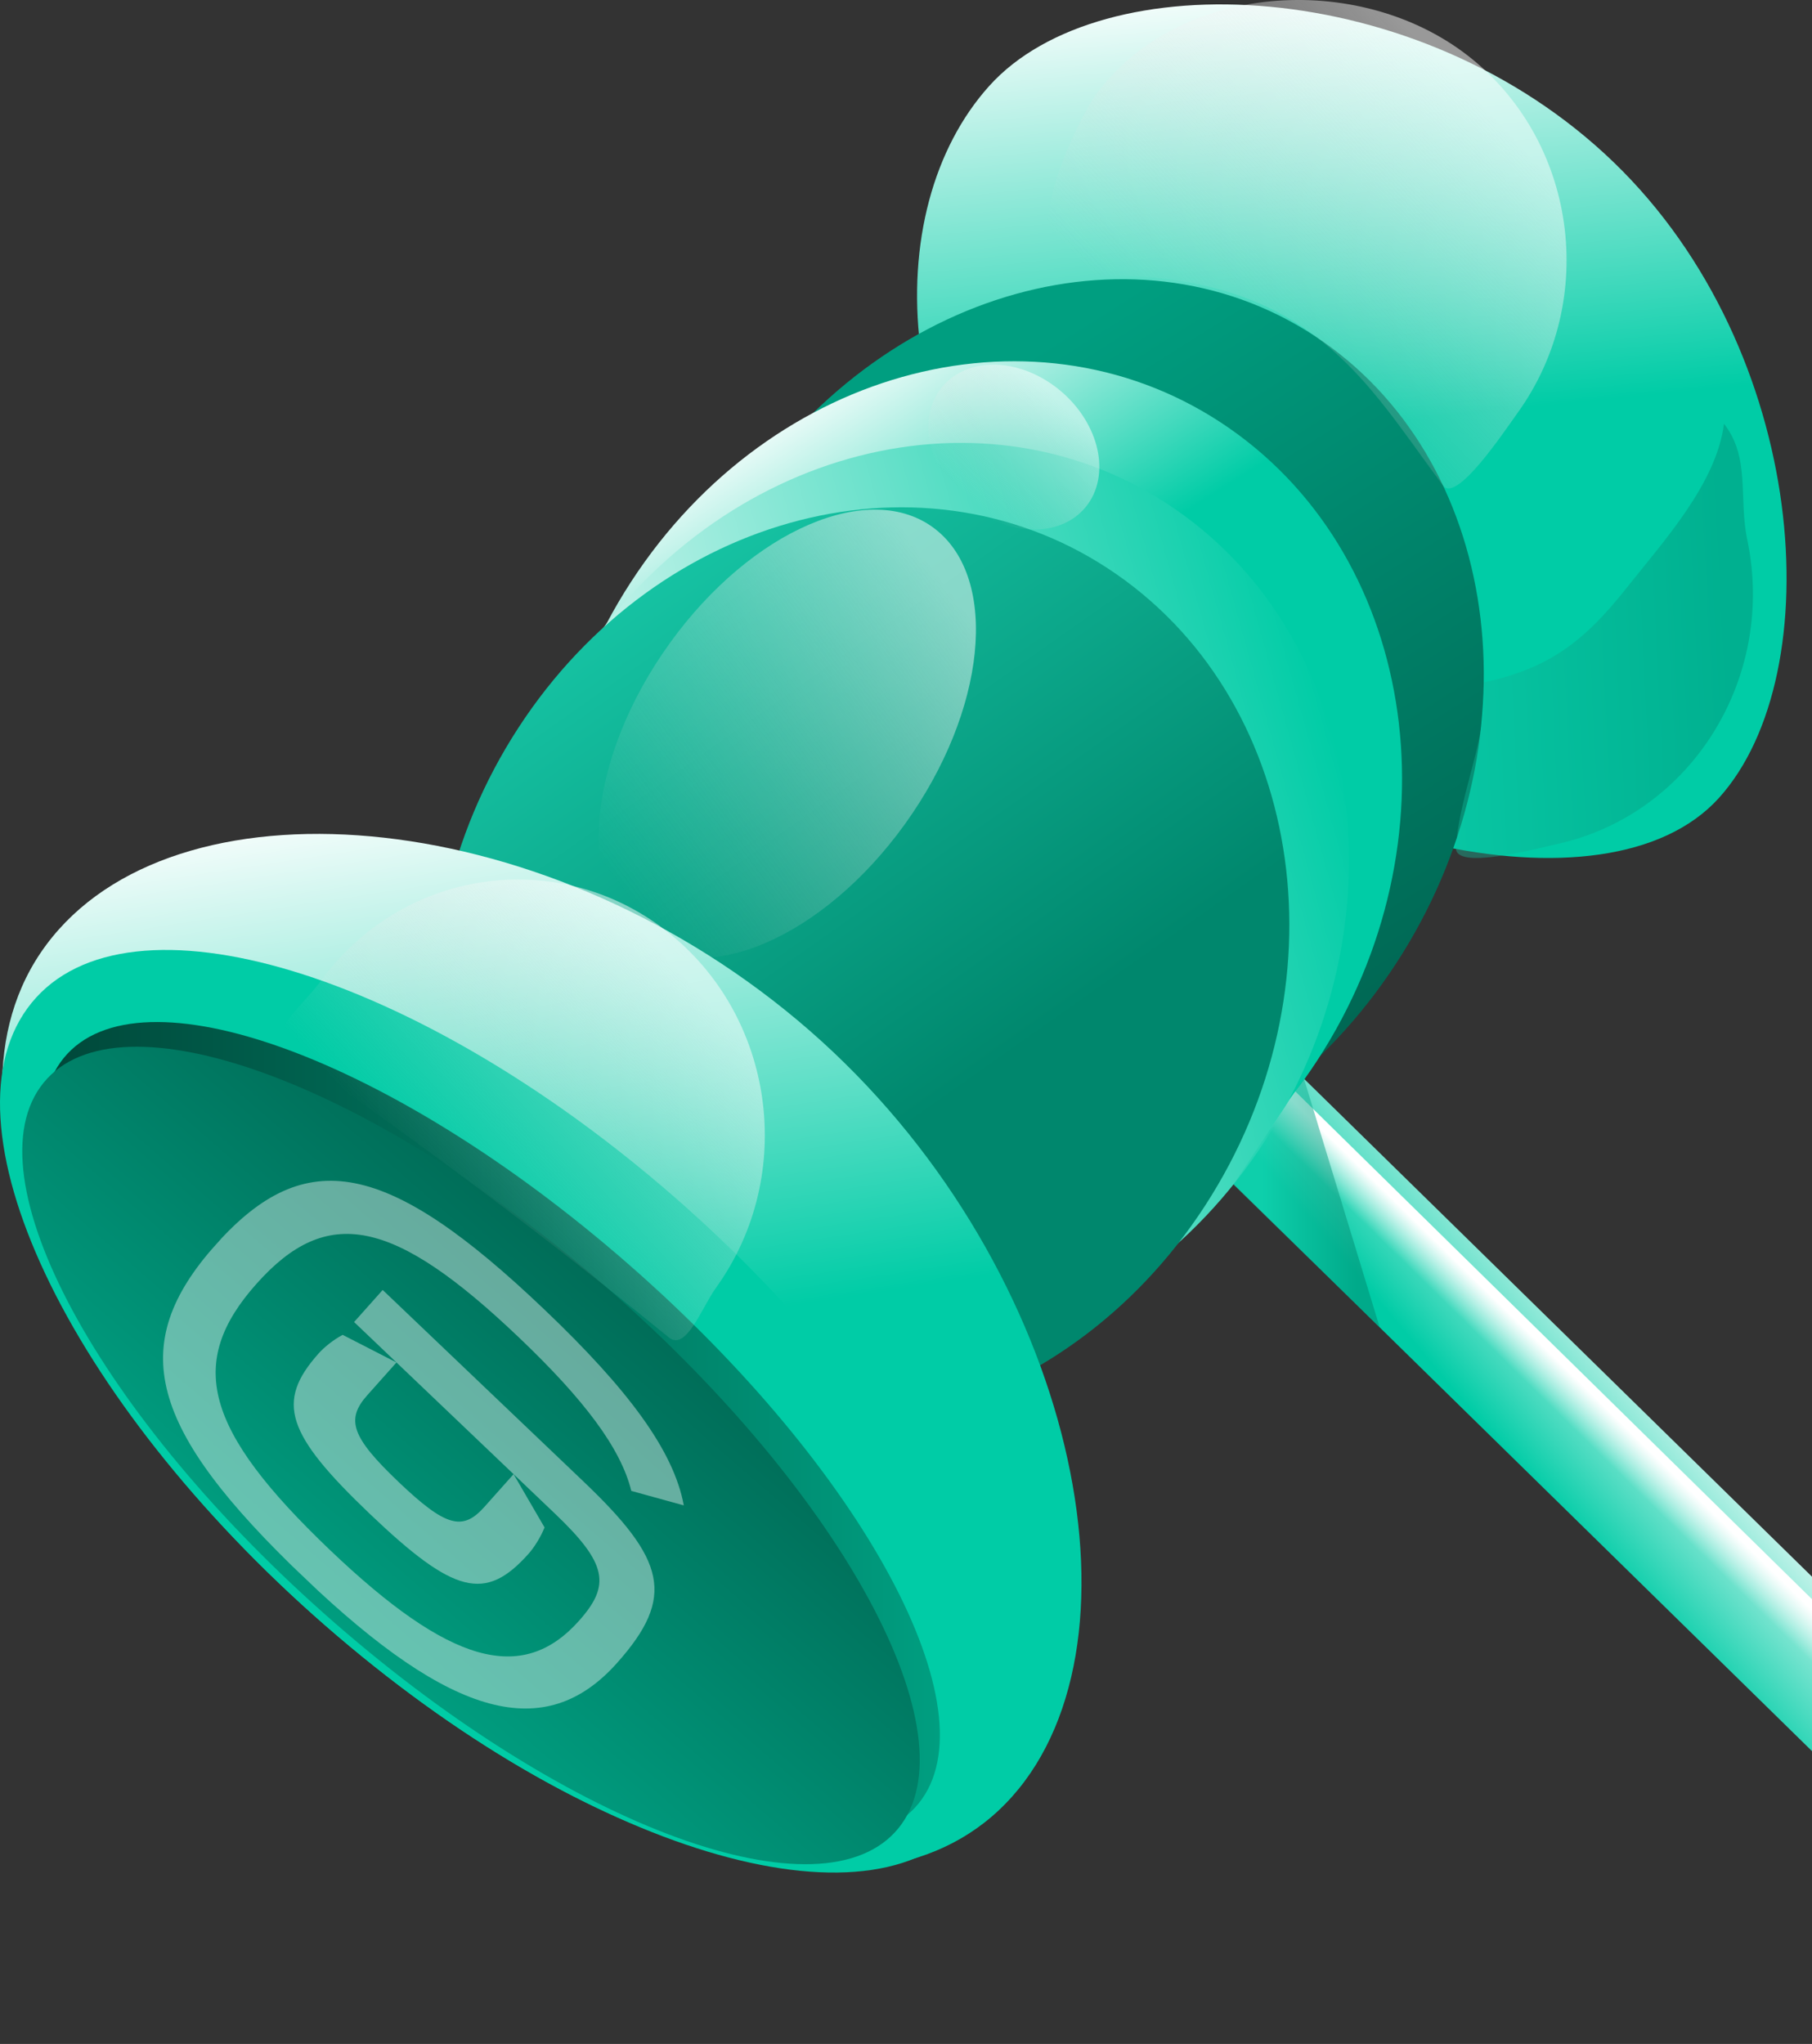 <svg width="336" height="379" viewBox="0 0 336 379" fill="none" xmlns="http://www.w3.org/2000/svg">
<rect x="0" y="0" width="336" height="379" fill="#333333" stroke="none"/>
<g clip-path="url(#clip0)">
<path d="M407 361.947L391.398 379L219.73 210.737L235.327 193.684L407 361.947Z" fill="url(#paint0_linear)"/>
<path d="M318.764 147.935C298.026 170.946 236.774 156.516 200.544 121.543C164.315 86.571 162.714 38.929 183.458 15.912C204.202 -7.105 263 -4.889 299.229 30.09C335.458 65.068 339.503 124.923 318.764 147.935Z" fill="url(#paint1_linear)"/>
<path d="M258.923 178.584C232.777 218.78 184.264 232.327 150.569 208.849C116.873 185.371 110.756 133.752 136.902 93.555C163.048 53.359 211.561 39.812 245.256 63.29C278.951 86.768 285.069 138.388 258.923 178.584Z" fill="url(#paint2_linear)"/>
<path d="M244.302 196.57C218.156 236.766 168.466 249.49 133.318 225.002C98.17 200.515 90.876 148.072 117.022 107.876C143.168 67.679 192.858 54.956 228.005 79.443C263.153 103.931 270.448 156.379 244.302 196.57Z" fill="url(#paint3_linear)"/>
<path d="M234.457 211.708C208.311 251.904 158.622 264.628 123.474 240.14C88.326 215.653 81.031 163.21 107.177 123.014C133.324 82.818 183.013 70.094 218.161 94.581C253.309 119.069 260.603 171.512 234.457 211.708Z" fill="url(#paint4_linear)"/>
<path d="M223.399 223.653C197.253 263.849 147.563 276.573 112.415 252.085C77.267 227.598 69.972 175.155 96.119 134.959C122.265 94.763 171.954 82.039 207.102 106.526C242.25 131.014 249.545 183.456 223.399 223.653Z" fill="url(#paint5_linear)"/>
<path d="M188.876 331.726C164.077 362.188 108.28 343.243 60.329 301.417C12.379 259.591 -15.109 204.229 9.691 173.767C34.49 143.304 102.189 149.29 150.139 191.11C198.09 232.931 213.681 301.269 188.876 331.726Z" fill="url(#paint6_linear)"/>
<path d="M179.513 337.409C197.382 315.463 172.994 263.767 125.04 221.944C77.087 180.121 23.727 164.008 5.858 185.955C-12.011 207.901 12.377 259.597 60.331 301.42C108.284 343.243 161.644 359.356 179.513 337.409Z" fill="#00CCA6"/>
<path d="M170.322 334.425C156.358 351.571 109.558 334.524 65.79 296.352C22.022 258.181 -2.147 213.326 11.817 196.18C25.78 179.034 72.581 196.081 116.349 234.253C160.117 272.424 184.285 317.279 170.322 334.425Z" fill="url(#paint7_linear)"/>
<path d="M166.595 339.001C152.631 356.148 105.831 339.1 62.063 300.928C18.295 262.757 -5.874 217.908 8.085 200.762C22.043 183.615 68.849 200.663 112.616 238.834C156.384 277.006 180.553 321.855 166.595 339.001Z" fill="url(#paint8_linear)"/>
<path d="M167.75 152.878C152.62 173.865 130.609 183.352 118.586 174.063C106.562 164.774 109.075 140.237 124.205 119.25C139.335 98.263 161.346 88.776 173.37 98.065C185.393 107.355 182.88 131.897 167.75 152.878Z" fill="url(#paint9_linear)"/>
<path d="M132.724 238.845C130.18 242.373 127.232 250.604 124.041 248.008C100.466 228.832 81.9 214.857 52.886 194.468C49.228 191.895 56.512 186.002 59.295 182.145C74.425 161.158 103.127 156.84 123.405 172.499C143.682 188.153 147.854 217.858 132.724 238.845Z" fill="url(#paint10_linear)"/>
<path d="M281.39 76.585C278.845 80.112 270.061 93.352 267.58 90.033C253.256 70.873 242.955 50.434 203.105 51.098C184.545 51.406 200.322 21.59 203.105 17.728C218.235 -3.259 251.793 -5.427 272.07 10.233C292.348 25.892 296.52 55.597 281.39 76.585Z" fill="url(#paint11_linear)"/>
<path opacity="0.4" d="M323.997 100.079C322.364 92.288 324.612 84.908 319.682 78.571C318.266 89.704 308.459 100.375 301.477 109.193C293.652 119.074 286.999 124.001 275.129 126.525C276.067 136.374 270.543 147.183 269.987 157.218C269.754 161.41 284.772 157.394 288.934 156.461C313.659 150.914 329.357 125.669 323.997 100.079Z" fill="url(#paint12_linear)"/>
<path d="M201.716 93.5C197.332 99.58 187.636 99.766 180.055 93.912C172.474 88.057 169.887 78.384 174.271 72.305C178.655 66.225 188.351 66.039 195.932 71.893C203.513 77.748 206.1 87.421 201.716 93.5Z" fill="url(#paint13_linear)"/>
<path d="M404.906 364.235L397.839 371.955L234.457 210.994L240.209 202.391L404.906 364.235Z" fill="url(#paint14_linear)"/>
<path opacity="0.5" d="M255.843 246.137L241.794 200.021L236.308 208.224L228.711 219.642L255.843 246.137Z" fill="url(#paint15_linear)"/>
<g clip-path="url(#clip1)">
<path d="M63.537 247.516L73.52 252.636L68.111 258.7C64.083 263.218 65.173 266.461 73.878 274.763C82.676 283.155 85.794 283.93 89.825 279.411L95.233 273.346L100.977 283.226C100.279 284.98 99.076 286.913 98.014 288.103C90.009 297.08 84.208 295.619 68.579 280.712C53.044 265.895 51.073 259.944 59.079 250.967C60.137 249.773 61.903 248.377 63.537 247.516Z" fill="white" fill-opacity="0.4"/>
<path d="M56.539 292.659C27.429 264.894 23.358 249.457 40.004 230.791C56.651 212.124 71.86 215.077 100.966 242.839C116.502 257.656 124.928 268.994 126.796 279.135L117.063 276.452C115.112 268.542 108.376 259.587 96.301 248.07C72.901 225.751 60.627 223.395 47.585 238.021C34.542 252.646 37.804 265.108 61.204 287.427C83.292 308.495 96.812 312.37 107.364 300.538C113.248 293.939 112.646 289.954 102.91 280.669L65.658 245.137L70.961 239.192L108.213 274.723C123.377 289.186 125.387 296.057 114.413 308.363C101.105 323.286 83.774 318.636 56.539 292.659Z" fill="white" fill-opacity="0.4"/>
</g>
</g>
<defs>
<linearGradient id="paint0_linear" x1="302.223" y1="296.431" x2="331.732" y2="271.483" gradientUnits="userSpaceOnUse">
<stop stop-color="#00CCA6"/>
<stop offset="0.988" stop-color="white"/>
</linearGradient>
<linearGradient id="paint1_linear" x1="250.516" y1="78.851" x2="241.884" y2="-7.336" gradientUnits="userSpaceOnUse">
<stop stop-color="#00CCA6"/>
<stop offset="0.988" stop-color="white"/>
</linearGradient>
<linearGradient id="paint2_linear" x1="273.407" y1="273.958" x2="155.724" y2="87.81" gradientUnits="userSpaceOnUse">
<stop stop-color="#004739"/>
<stop offset="1" stop-color="#009E80"/>
</linearGradient>
<linearGradient id="paint3_linear" x1="166.707" y1="128.513" x2="135.176" y2="78.496" gradientUnits="userSpaceOnUse">
<stop stop-color="#00CCA6"/>
<stop offset="0.988" stop-color="white"/>
</linearGradient>
<linearGradient id="paint4_linear" x1="249.63" y1="143.817" x2="87.202" y2="189.109" gradientUnits="userSpaceOnUse">
<stop stop-color="#00CCA6"/>
<stop offset="0.988" stop-color="white"/>
</linearGradient>
<linearGradient id="paint5_linear" x1="175.891" y1="203.82" x2="97.084" y2="92.022" gradientUnits="userSpaceOnUse">
<stop stop-color="#00876D"/>
<stop offset="1" stop-color="#1BD1B0"/>
</linearGradient>
<linearGradient id="paint6_linear" x1="100.907" y1="249.218" x2="84.464" y2="141.84" gradientUnits="userSpaceOnUse">
<stop stop-color="#00CCA6"/>
<stop offset="0.988" stop-color="white"/>
</linearGradient>
<linearGradient id="paint7_linear" x1="7.858" y1="265.303" x2="174.278" y2="265.303" gradientUnits="userSpaceOnUse">
<stop stop-color="#004739"/>
<stop offset="1" stop-color="#009E80"/>
</linearGradient>
<linearGradient id="paint8_linear" x1="112.679" y1="238.571" x2="58.615" y2="300.936" gradientUnits="userSpaceOnUse">
<stop stop-color="#006D58"/>
<stop offset="1" stop-color="#009E80"/>
</linearGradient>
<linearGradient id="paint9_linear" x1="176.996" y1="111.003" x2="111.792" y2="160.181" gradientUnits="userSpaceOnUse">
<stop stop-color="white" stop-opacity="0.5"/>
<stop offset="1" stop-color="#DDDDDD" stop-opacity="0"/>
</linearGradient>
<linearGradient id="paint10_linear" x1="134.391" y1="189.308" x2="90.191" y2="230.632" gradientUnits="userSpaceOnUse">
<stop stop-color="white" stop-opacity="0.5"/>
<stop offset="1" stop-color="#DDDDDD" stop-opacity="0"/>
</linearGradient>
<linearGradient id="paint11_linear" x1="281.373" y1="26.598" x2="227.221" y2="77.227" gradientUnits="userSpaceOnUse">
<stop stop-color="white" stop-opacity="0.5"/>
<stop offset="1" stop-color="#DDDDDD" stop-opacity="0"/>
</linearGradient>
<linearGradient id="paint12_linear" x1="320.924" y1="124.54" x2="248.077" y2="128.252" gradientUnits="userSpaceOnUse">
<stop stop-color="#00876D"/>
<stop offset="1" stop-color="#1BD1B0"/>
</linearGradient>
<linearGradient id="paint13_linear" x1="199.804" y1="77.831" x2="182.542" y2="95.163" gradientUnits="userSpaceOnUse">
<stop stop-color="white" stop-opacity="0.5"/>
<stop offset="1" stop-color="#DDDDDD" stop-opacity="0"/>
</linearGradient>
<linearGradient id="paint14_linear" x1="321.593" y1="284.392" x2="316.747" y2="289.337" gradientUnits="userSpaceOnUse">
<stop stop-color="white"/>
<stop offset="1" stop-color="white" stop-opacity="0"/>
</linearGradient>
<linearGradient id="paint15_linear" x1="251.771" y1="223.079" x2="234.302" y2="223.079" gradientUnits="userSpaceOnUse">
<stop stop-color="#00876D"/>
<stop offset="1" stop-color="#1BD1B0"/>
</linearGradient>
<clipPath id="clip0">
<rect width="407" height="379" fill="white"/>
</clipPath>
<clipPath id="clip1">
<rect width="66.752" height="107.224" fill="white" transform="matrix(0.666 -0.746 0.724 0.69 17.791 255.701)"/>
</clipPath>
</defs>
</svg>

